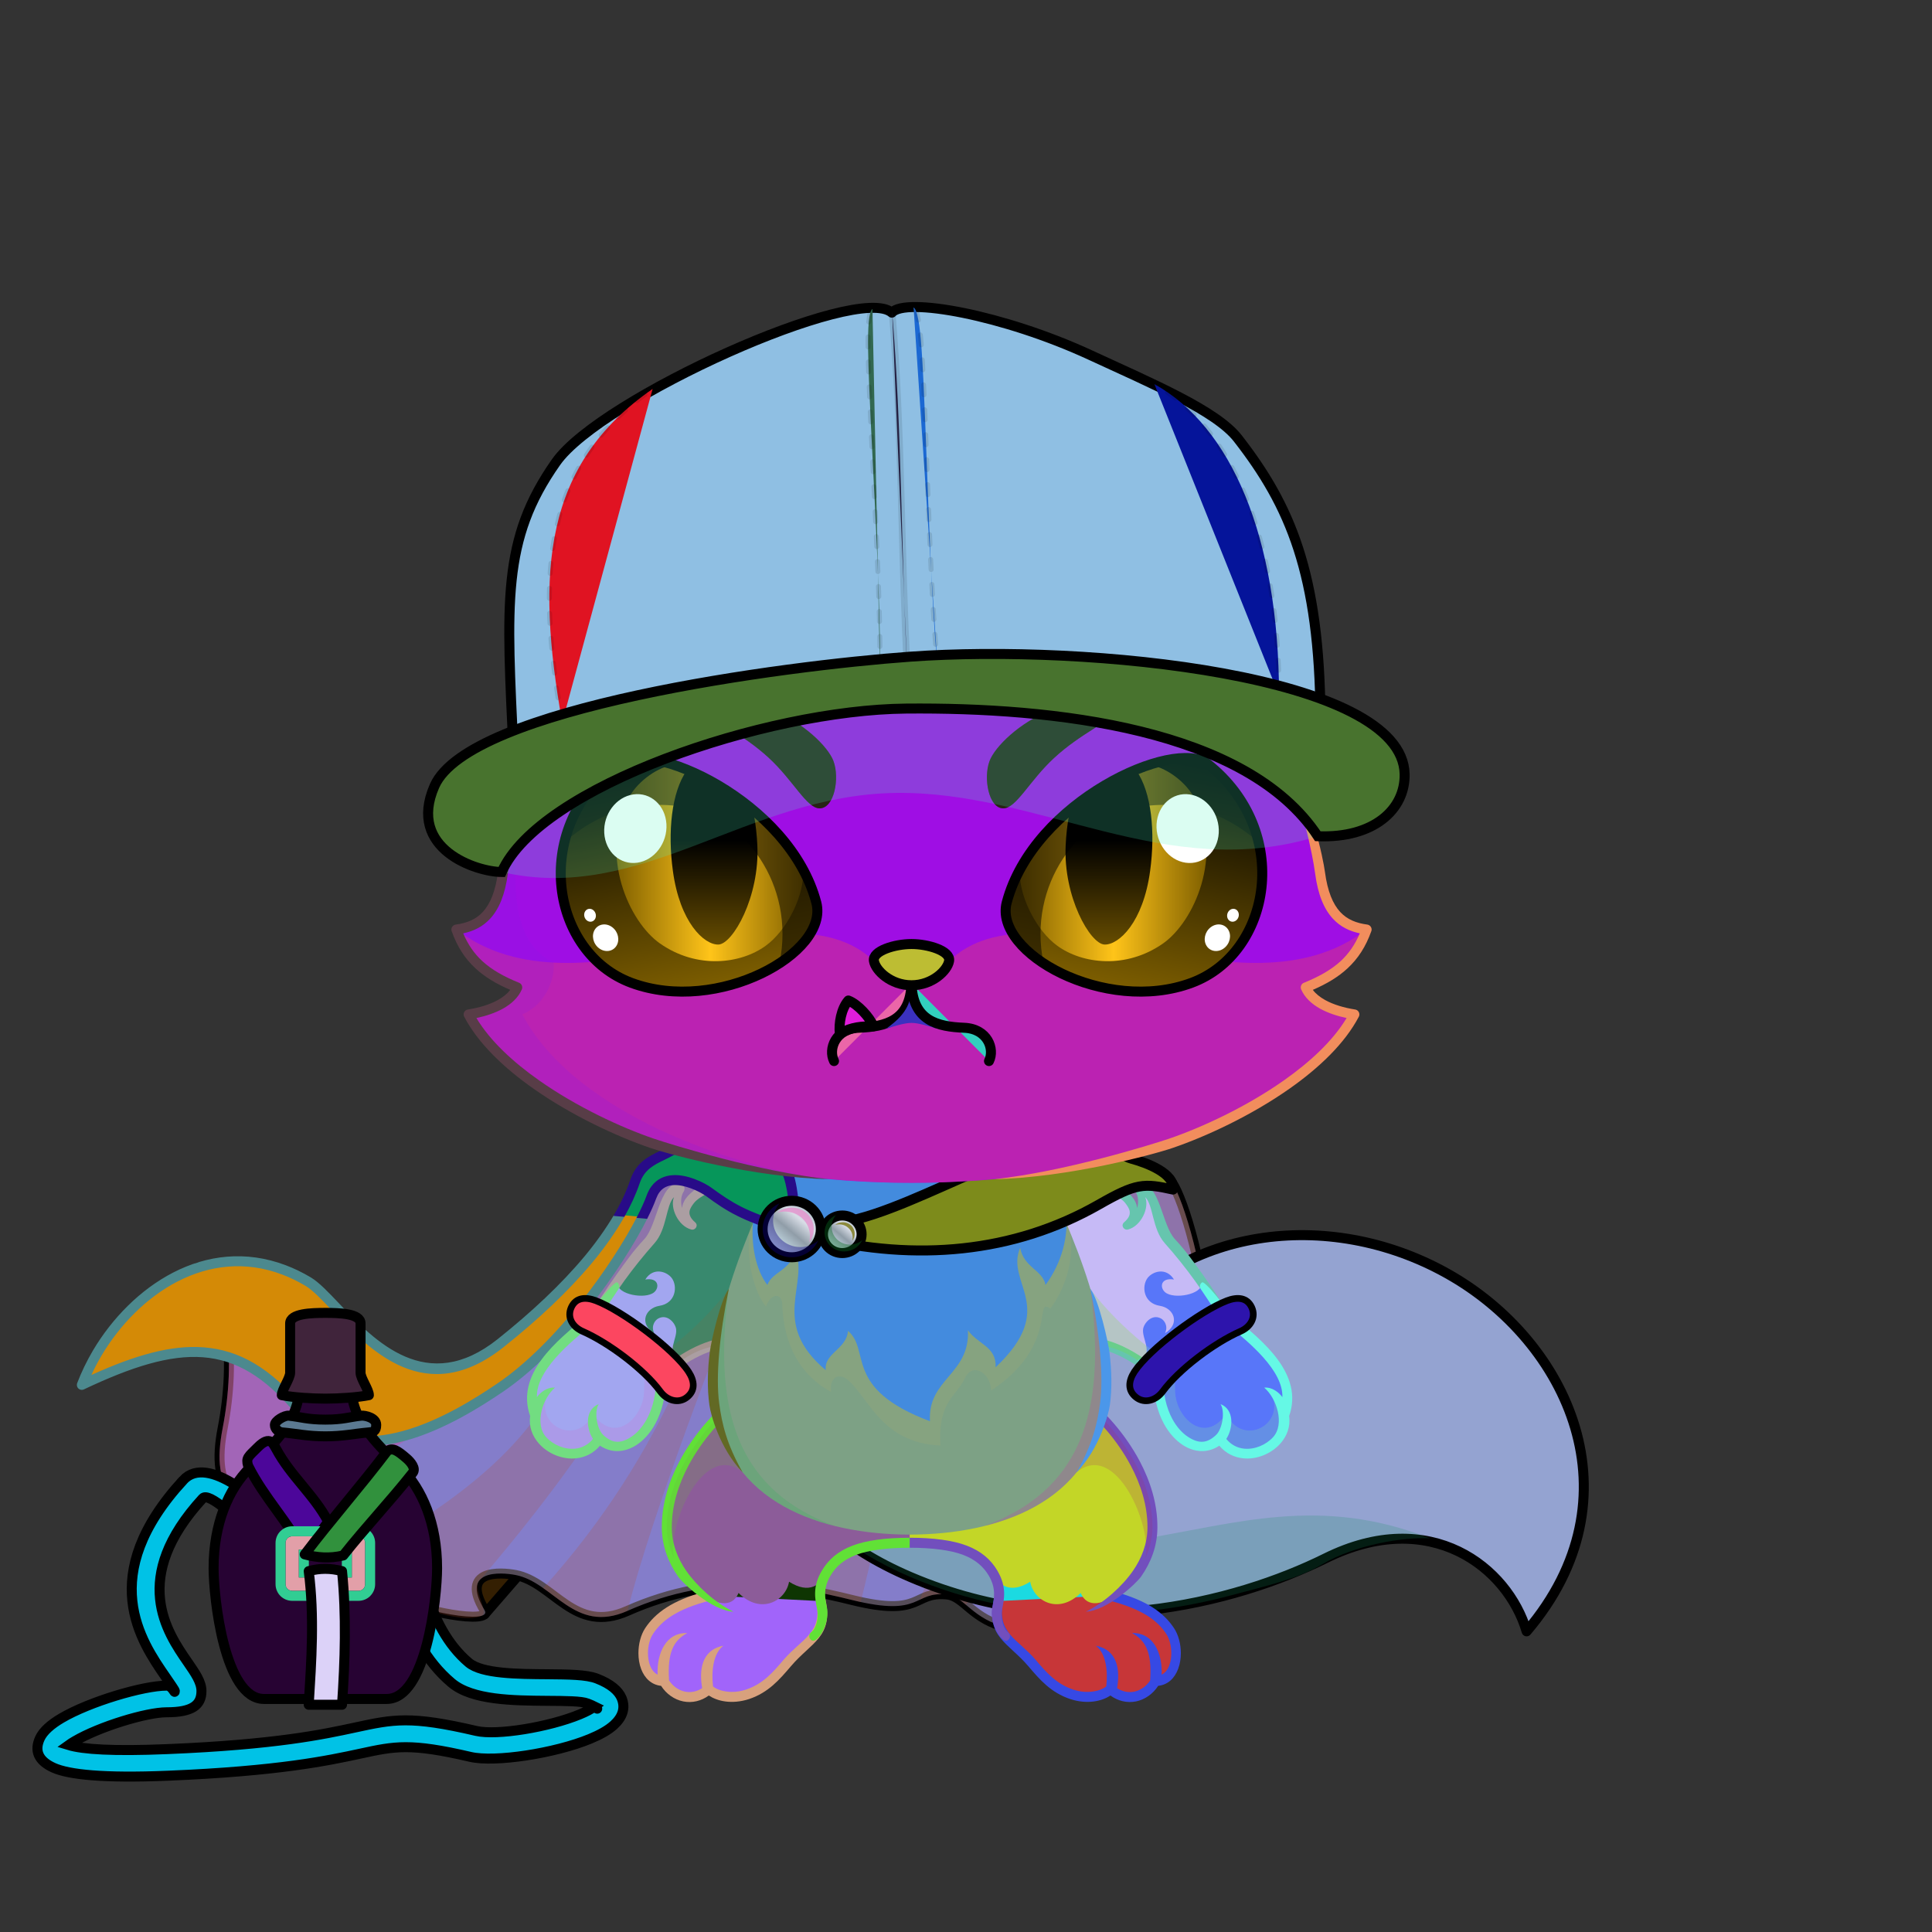 <svg xmlns="http://www.w3.org/2000/svg" xmlns:xlink="http://www.w3.org/1999/xlink" style="shape-rendering:geometricPrecision; text-rendering:geometricPrecision; image-rendering:optimizeQuality; fill-rule:evenodd; clip-rule:evenodd" version="1.1" viewBox="0 0 29000 29000" xml:space="preserve"><rect x="0" y="0" width="29000" height="29000" fill="#333333" stroke="none"/><defs><style type="text/css">.BraceletSteel-Mediumfil57new {fill:url(#BraceletSteel-Mediumid666new);fill-rule:nonzero}
.BraceletSteel-Mediumstr4new {stroke:black;stroke-width:100}
.BraceletSteel-Mediumfil58new {fill:url(#BraceletSteel-Mediumid686new);fill-rule:nonzero}
.HatG-Mediumfil14new {fill:black;fill-opacity:0.2}
.HatG-Mediumfil635new {fill:url(#HatG-Mediumid47new)}
.HatG-Mediumfil636new {fill:url(#HatG-Mediumid218new)}
.HatG-Mediumfil637new {fill:url(#HatG-Mediumid49new)}
.HatG-Mediumfil638new {fill:url(#HatG-Mediumid170new)}
.HatG-Mediumfil640new {fill:url(#HatG-Mediumid3new)}
.HatG-Mediumfil641new {fill:url(#HatG-Mediumid56new)}
.HatG-Mediumfil33new {fill:none}
.HatG-Mediumstr0new {stroke:black;stroke-width:150;stroke-linecap:round;stroke-linejoin:round}
.HatG-Mediumfil639new {fill:none}
.HatG-Mediumstr19new {stroke:black;stroke-width:100;stroke-opacity:0.102}
.HatG-Mediumstr20new {stroke:black;stroke-width:75;stroke-linecap:round;stroke-linejoin:round;stroke-dasharray:150 225;stroke-opacity:0.102}
.HatG-Mediumstr6new {stroke:black;stroke-width:150}
.HairBack-Fox0fil0 {fill:none}
.Tail-Fox1fil7 {fill:url(#Tail-Fox1id34)}
.Tail-Fox1fil9 {fill:url(#Tail-Fox1id106)}
.Tail-Fox1fil8 {fill:black;fill-opacity:0.2}
.Tail-Fox1fil0 {fill:none}
.Tail-Fox1str0 {stroke:black;stroke-width:150;stroke-linecap:round;stroke-linejoin:round}
.RightFoot-Fox2fil22 {fill:url(#RightFoot-Fox2id162)}
.RightFoot-Fox2fil8 {fill:black;fill-opacity:0.2}
.RightFoot-Fox2fil0 {fill:none}
.RightFoot-Fox2fil18 {fill:black;fill-rule:nonzero}
.RightLeg-Fox0fil23 {fill:url(#RightLeg-Fox0id41)}
.RightLeg-Fox0fil18 {fill:black;fill-rule:nonzero}
.RightLeg-Fox0fil8 {fill:black;fill-opacity:0.2}
.LeftFoot-Fox2fil31 {fill:url(#LeftFoot-Fox2id165)}
.LeftFoot-Fox2fil8 {fill:black;fill-opacity:0.2}
.LeftFoot-Fox2fil0 {fill:none}
.LeftFoot-Fox2fil18 {fill:black;fill-rule:nonzero}
.LeftLeg-Fox0fil32 {fill:url(#LeftLeg-Fox0id44)}
.LeftLeg-Fox0fil18 {fill:black;fill-rule:nonzero}
.LeftLeg-Fox0fil8 {fill:black;fill-opacity:0.2}
.RightHand-Fox5fil38 {fill:url(#RightHand-Fox5id138)}
.RightHand-Fox5fil18 {fill:black;fill-rule:nonzero}
.RightHand-Fox5fil8 {fill:black;fill-opacity:0.2}
.RightPaw-Fox4fil43 {fill:url(#RightPaw-Fox4id111)}
.RightPaw-Fox4fil8 {fill:black;fill-opacity:0.2}
.RightPaw-Fox4fil18 {fill:black;fill-rule:nonzero}
.LeftHand-Fox5fil47 {fill:url(#LeftHand-Fox5id137)}
.LeftHand-Fox5fil18 {fill:black;fill-rule:nonzero}
.LeftHand-Fox5fil8 {fill:black;fill-opacity:0.2}
.LeftPaw-Fox4fil52 {fill:url(#LeftPaw-Fox4id104)}
.LeftPaw-Fox4fil8 {fill:black;fill-opacity:0.2}
.LeftPaw-Fox4fil18 {fill:black;fill-rule:nonzero}
.Body-Fox3fil53 {fill:url(#Body-Fox3id192)}
.Body-Fox3fil8 {fill:black;fill-opacity:0.2}
.Body-Fox3fil18 {fill:black;fill-rule:nonzero}
.Body-Fox3fil57 {fill:black;fill-opacity:0.102}
.Body-Fox3fil58 {fill:url(#Body-Fox3id49)}
.Head-Fox1fil131 {fill:url(#Head-Fox1id114)}
.Head-Fox1fil54 {fill:#fffefd;fill-opacity:0.502}
.Head-Fox1fil8 {fill:black;fill-opacity:0.2}
.Head-Fox1fil18 {fill:black;fill-rule:nonzero}
.Mouth-Fox9fil2 {fill:black}
.Mouth-Fox9fil0 {fill:none}
.Mouth-Fox9str0 {stroke:black;stroke-width:150;stroke-linecap:round;stroke-linejoin:round}
.Mouth-Fox9fil142 {fill:white}
.Eyes-Fox9fil150 {fill:#4e462c}
.Eyes-Fox9fil4 {fill:black;fill-opacity:0.502}
.Eyes-Fox9fil200 {fill:url(#Eyes-Fox9id174)}
.Eyes-Fox9fil201 {fill:url(#Eyes-Fox9id25)}
.Eyes-Fox9fil202 {fill:url(#Eyes-Fox9id23)}
.Eyes-Fox9fil142 {fill:white}
.Eyes-Fox9fil203 {fill:url(#Eyes-Fox9id173)}
.Eyes-Fox9fil204 {fill:url(#Eyes-Fox9id26)}
.Eyes-Fox9fil205 {fill:url(#Eyes-Fox9id102)}
.Eyes-Fox9fil0 {fill:none}
.Eyes-Fox9str1 {stroke:black;stroke-width:150}
.Moustache-Fox0fil0 {fill:none}
.Nose-Fox0fil215 {fill:url(#Nose-Fox0id189)}
.Nose-Fox0str0 {stroke:black;stroke-width:150;stroke-linecap:round;stroke-linejoin:round}
.AccessoryFlaskWithWaterfil79 {fill:url(#AccessoryFlaskWithWaterid23)}
.AccessoryFlaskWithWaterfil1 {fill:black;fill-opacity:0.2}
.AccessoryFlaskWithWaterfil80 {fill:url(#AccessoryFlaskWithWaterid4)}
.AccessoryFlaskWithWaterfil48 {fill:white;fill-opacity:0.502}
.AccessoryFlaskWithWaterfil82 {fill:url(#AccessoryFlaskWithWaterid30)}
.AccessoryFlaskWithWaterfil15 {fill:black}
.AccessoryFlaskWithWaterfil78 {fill:url(#AccessoryFlaskWithWaterid25)}
.AccessoryFlaskWithWaterstr1 {stroke:black;stroke-width:150}
.AccessoryFlaskWithWaterfil2 {fill:none}
.AccessoryFlaskWithWaterstr4 {stroke:black;stroke-width:150}
.AccessoryFlaskWithWaterstr3 {stroke:black;stroke-width:150;stroke-linecap:round;stroke-linejoin:round}
.AccessoryFlaskWithWaterfil81 {fill:url(#AccessoryFlaskWithWaterid81)}
.AccessoryFlaskWithWaterstr0 {stroke:black;stroke-width:150;stroke-linecap:round;stroke-linejoin:round}
.AccessoryFlaskWithWaterfil83 {fill:url(#AccessoryFlaskWithWaterid79)}
.AccessoryFlaskWithWaterfil84 {fill:url(#AccessoryFlaskWithWaterid16)}
.AccessoryFlaskWithWaterfil85 {fill:url(#AccessoryFlaskWithWaterid13)}
.NecklaceCapeGoldBack-Mediumfil44 {fill:#341F02;fill-opacity:0.502}
.NecklaceCapeGoldBack-Mediumfil3 {fill:black;fill-opacity:0.302}
.NecklaceCapeGoldBack-Mediumfil4 {fill:black;fill-opacity:0.2}
.NecklaceCapeGoldBack-Mediumfil45 {fill:url(#NecklaceCapeGoldBack-Mediumid39);fill-rule:nonzero}
.NecklaceCapeGoldBack-Mediumfil14 {fill:black;fill-rule:nonzero}
.NecklaceCapeGoldBack-Mediumfil38 {fill:#341F02}
.NecklaceCapeGoldBack-Mediumstr0 {stroke:black;stroke-width:150;stroke-linecap:round;stroke-linejoin:round}
.NecklaceCapeGoldBack-Mediumfil43 {fill:url(#NecklaceCapeGoldBack-Mediumid3)}
.NecklaceCapeGold-Mediumfil47 {fill:url(#NecklaceCapeGold-Mediumid12)}
.NecklaceCapeGold-Mediumfil14 {fill:black;fill-rule:nonzero}
.NecklaceCapeGold-Mediumfil10 {fill:black;fill-opacity:0.4}
.NecklaceCapeGold-Mediumfil11 {fill:white;fill-opacity:0.8}
.NecklaceCapeGold-Mediumfil46 {fill:url(#NecklaceCapeGold-Mediumid9)}
.NecklaceCapeGold-Mediumstr0 {stroke:black;stroke-width:150;stroke-linecap:round;stroke-linejoin:round}
.NecklaceCapeGold-Mediumfil17 {fill:url(#NecklaceCapeGold-Mediumid31)}
.NecklaceCapeGold-Mediumstr1 {stroke:black;stroke-width:150}
.NecklaceCapeGold-Mediumfil18 {fill:url(#NecklaceCapeGold-Mediumid37)}
</style><linearGradient gradientUnits="userSpaceOnUse" id="BraceletSteel-Mediumid666new" x1="8808.47" x2="10149.2" xlink:href="#BraceletSteel-Mediumid663new" y1="19708.3" y2="20807.9">
  </linearGradient><linearGradient gradientUnits="userSpaceOnUse" id="BraceletSteel-Mediumid686new" x1="18555.4" x2="17214.7" xlink:href="#BraceletSteel-Mediumid663new" y1="19708.3" y2="20807.9">
  </linearGradient><linearGradient gradientUnits="userSpaceOnUse" id="HatG-Mediumid47new" x1="8773.38" x2="12925.9" y1="10563.5" y2="5372.75">
   <stop offset="0" style="stop-opacity:1; stop-color:#CCCCD0"/>
   <stop offset="1" style="stop-opacity:1; stop-color:#F2F2F6"/>
  </linearGradient><linearGradient gradientUnits="userSpaceOnUse" id="HatG-Mediumid218new" x1="7703.58" x2="9238.2" xlink:href="#HatG-Mediumid170new" y1="10639.8" y2="6826.5">
  </linearGradient><linearGradient gradientUnits="userSpaceOnUse" id="HatG-Mediumid49new" x1="14578.6" x2="18656.5" y1="10035.4" y2="5357.8">
   <stop offset="0" style="stop-opacity:1; stop-color:#DBDBE0"/>
   <stop offset="0.749" style="stop-opacity:1; stop-color:white"/>
   <stop offset="1" style="stop-opacity:1; stop-color:white"/>
  </linearGradient><linearGradient gradientUnits="userSpaceOnUse" id="HatG-Mediumid3new" x1="13755" x2="13755" y1="9815.97" y2="13088.5">
   <stop offset="0" style="stop-opacity:1; stop-color:#15153B"/>
   <stop offset="1" style="stop-opacity:1; stop-color:#080814"/>
  </linearGradient><linearGradient gradientUnits="userSpaceOnUse" id="HatG-Mediumid56new" x1="20387.5" x2="7122.61" y1="10226.4" y2="11933.8">
   <stop offset="0" style="stop-opacity:1; stop-color:#6666CC"/>
   <stop offset="1" style="stop-opacity:1; stop-color:#3D3B78"/>
  </linearGradient><linearGradient gradientUnits="objectBoundingBox" id="Tail-Fox1id34" x1="11.014%" x2="88.986%" y1="16.721%" y2="83.279%">
   <stop offset="0" style="stop-opacity:1; stop-color:#d6a647"/>
   <stop offset="0.541" style="stop-opacity:1; stop-color:#fcc960"/>
   <stop offset="1" style="stop-opacity:1; stop-color:#ffd787"/>
  </linearGradient><linearGradient gradientUnits="userSpaceOnUse" id="Tail-Fox1id106" x1="21605.3" x2="22566" y1="24343.9" y2="20151.9">
   <stop offset="0" style="stop-opacity:1; stop-color:#f2ebe4"/>
   <stop offset="0.678" style="stop-opacity:1; stop-color:#fffefd"/>
   <stop offset="1" style="stop-opacity:1; stop-color:#fffefd"/>
  </linearGradient><linearGradient gradientUnits="userSpaceOnUse" id="RightFoot-Fox2id162" x1="16304.9" x2="16304.9" xlink:href="#RightFoot-Fox2id71" y1="23252.2" y2="25473.4">
  </linearGradient><linearGradient gradientUnits="objectBoundingBox" id="RightLeg-Fox0id41" x1="23.32%" x2="76.68%" y1="93.65%" y2="6.35%">
   <stop offset="0" style="stop-opacity:1; stop-color:#ffd787"/>
   <stop offset="0.2" style="stop-opacity:1; stop-color:#ffd787"/>
   <stop offset="1" style="stop-opacity:1; stop-color:#fcc960"/>
  </linearGradient><linearGradient gradientUnits="userSpaceOnUse" id="LeftFoot-Fox2id165" x1="11002.8" x2="11002.8" xlink:href="#LeftFoot-Fox2id71" y1="23252.1" y2="25473.4">
  </linearGradient><linearGradient gradientUnits="objectBoundingBox" id="LeftLeg-Fox0id44" x1="76.68%" x2="23.32%" xlink:href="#LeftLeg-Fox0id41" y1="93.65%" y2="6.35%">
  </linearGradient><linearGradient gradientUnits="userSpaceOnUse" id="RightHand-Fox5id138" x1="16042" x2="17897.2" xlink:href="#RightHand-Fox5id128" y1="17814" y2="20493.3">
  </linearGradient><linearGradient gradientUnits="userSpaceOnUse" id="RightPaw-Fox4id111" x1="18798.1" x2="17653" xlink:href="#RightPaw-Fox4id92" y1="21585.5" y2="19323.4">
  </linearGradient><linearGradient gradientUnits="userSpaceOnUse" id="LeftHand-Fox5id137" x1="11265.7" x2="9410.43" xlink:href="#LeftHand-Fox5id128" y1="17813.9" y2="20493.3">
  </linearGradient><linearGradient gradientUnits="userSpaceOnUse" id="LeftPaw-Fox4id104" x1="8509.52" x2="9654.68" xlink:href="#LeftPaw-Fox4id92" y1="21585.5" y2="19323.4">
  </linearGradient><linearGradient gradientUnits="objectBoundingBox" id="Body-Fox3id192" x1="50%" x2="50%" y1="0%" y2="100%">
   <stop offset="0" style="stop-opacity:1; stop-color:#d6a647"/>
   <stop offset="0.102" style="stop-opacity:1; stop-color:#d6a647"/>
   <stop offset="0.522" style="stop-opacity:1; stop-color:#fcc960"/>
   <stop offset="1" style="stop-opacity:1; stop-color:#ffd787"/>
  </linearGradient><linearGradient gradientUnits="objectBoundingBox" id="Body-Fox3id49" x1="50%" x2="50%" y1="0%" y2="100%">
   <stop offset="0" style="stop-opacity:1; stop-color:#f2ebe4"/>
   <stop offset="0.122" style="stop-opacity:1; stop-color:#f2ebe4"/>
   <stop offset="0.51" style="stop-opacity:1; stop-color:#fffefd"/>
   <stop offset="1" style="stop-opacity:1; stop-color:#fffefd"/>
  </linearGradient><linearGradient gradientUnits="objectBoundingBox" id="Head-Fox1id114" x1="50%" x2="50%" xlink:href="#Head-Fox1id94" y1="100%" y2="0%">
  </linearGradient><linearGradient gradientUnits="userSpaceOnUse" id="Eyes-Fox9id174" x1="10692.8" x2="9987.82" xlink:href="#Eyes-Fox9id11" y1="14899.5" y2="11363.2">
  </linearGradient><linearGradient gradientUnits="userSpaceOnUse" id="Eyes-Fox9id25" x1="9252.67" x2="12054.6" xlink:href="#Eyes-Fox9id4" y1="12956.5" y2="12956.5">
  </linearGradient><linearGradient gradientUnits="userSpaceOnUse" id="Eyes-Fox9id23" x1="10718.3" x2="10718.3" xlink:href="#Eyes-Fox9id3" y1="11567.3" y2="14177.8">
  </linearGradient><linearGradient gradientUnits="userSpaceOnUse" id="Eyes-Fox9id173" x1="16671" x2="17376" xlink:href="#Eyes-Fox9id11" y1="14899.5" y2="11363.2">
  </linearGradient><linearGradient gradientUnits="userSpaceOnUse" id="Eyes-Fox9id26" x1="15309.3" x2="18111.2" xlink:href="#Eyes-Fox9id4" y1="12956.5" y2="12956.5">
  </linearGradient><linearGradient gradientUnits="userSpaceOnUse" id="Eyes-Fox9id102" x1="16645.5" x2="16645.5" xlink:href="#Eyes-Fox9id3" y1="11567.3" y2="14177.8">
  </linearGradient><linearGradient gradientUnits="userSpaceOnUse" id="Nose-Fox0id189" x1="13681.9" x2="13681.9" y1="14170" y2="14789.2">
   <stop offset="0" style="stop-opacity:1; stop-color:#FFCCCC"/>
   <stop offset="1" style="stop-opacity:1; stop-color:#453F2C"/>
  </linearGradient><linearGradient gradientUnits="userSpaceOnUse" id="AccessoryFlaskWithWaterid23" x1="3205.91" x2="6561.17" y1="23126.1" y2="23126.1">
   <stop offset="0" style="stop-opacity:1; stop-color:#865126"/>
   <stop offset="0.149" style="stop-opacity:1; stop-color:#734F25"/>
   <stop offset="0.412" style="stop-opacity:1; stop-color:#4F341B"/>
   <stop offset="0.761" style="stop-opacity:1; stop-color:#BA833C"/>
   <stop offset="1" style="stop-opacity:1; stop-color:#855819"/>
  </linearGradient><linearGradient gradientUnits="userSpaceOnUse" id="AccessoryFlaskWithWaterid4" x1="4230.39" x2="5536.69" y1="20350.8" y2="20350.8">
   <stop offset="0" style="stop-opacity:1; stop-color:#424D4A"/>
   <stop offset="0.259" style="stop-opacity:1; stop-color:#707A78"/>
   <stop offset="0.451" style="stop-opacity:1; stop-color:#4C5654"/>
   <stop offset="0.69" style="stop-opacity:1; stop-color:#DFE9EB"/>
   <stop offset="1" style="stop-opacity:1; stop-color:#A4ADAB"/>
  </linearGradient><linearGradient gradientUnits="userSpaceOnUse" id="AccessoryFlaskWithWaterid30" x1="4716.11" x2="5050.97" y1="23904.1" y2="23034.9">
   <stop offset="0" style="stop-opacity:1; stop-color:#4D4B42"/>
   <stop offset="0.169" style="stop-opacity:1; stop-color:#707A78"/>
   <stop offset="0.341" style="stop-opacity:1; stop-color:#4C5654"/>
   <stop offset="0.569" style="stop-opacity:1; stop-color:#DFE9EB"/>
   <stop offset="1" style="stop-opacity:1; stop-color:#838577"/>
  </linearGradient><linearGradient gradientUnits="userSpaceOnUse" id="AccessoryFlaskWithWaterid25" x1="5672.23" x2="4247.15" y1="27034.1" y2="21734.6">
   <stop offset="0" style="stop-opacity:1; stop-color:#8A7A6E"/>
   <stop offset="0.259" style="stop-opacity:1; stop-color:#413836"/>
   <stop offset="0.651" style="stop-opacity:1; stop-color:#3B3332"/>
   <stop offset="1" style="stop-opacity:1; stop-color:#AB9780"/>
  </linearGradient><linearGradient gradientUnits="userSpaceOnUse" id="AccessoryFlaskWithWaterid81" x1="4549.26" x2="4088.46" y1="23238.9" y2="21722.7">
   <stop offset="0" style="stop-opacity:1; stop-color:#12131C"/>
   <stop offset="0.369" style="stop-opacity:1; stop-color:#3B3332"/>
   <stop offset="1" style="stop-opacity:1; stop-color:#AB9780"/>
  </linearGradient><linearGradient gradientUnits="userSpaceOnUse" id="AccessoryFlaskWithWaterid79" x1="4867.21" x2="5918.47" xlink:href="#AccessoryFlaskWithWaterid16" y1="23175.3" y2="21958.8">
  </linearGradient><linearGradient gradientUnits="userSpaceOnUse" id="AccessoryFlaskWithWaterid13" x1="4125.86" x2="5646.78" xlink:href="#AccessoryFlaskWithWaterid4" y1="21404.4" y2="21404.4">
  </linearGradient><linearGradient gradientUnits="userSpaceOnUse" id="NecklaceCapeGoldBack-Mediumid39" x1="4520.19" x2="6359.47" y1="17698.1" y2="22164.9">
   <stop offset="0" style="stop-opacity:1; stop-color:#CCA300"/>
   <stop offset="0.231" style="stop-opacity:1; stop-color:#E6D00E"/>
   <stop offset="0.51" style="stop-opacity:1; stop-color:#A87403"/>
   <stop offset="1" style="stop-opacity:1; stop-color:#AE7D04"/>
  </linearGradient><linearGradient gradientUnits="userSpaceOnUse" id="NecklaceCapeGoldBack-Mediumid3" x1="5802.55" x2="15394.4" y1="24344" y2="17117.2">
   <stop offset="0" style="stop-opacity:1; stop-color:#B06F00"/>
   <stop offset="0.369" style="stop-opacity:1; stop-color:#B89C00"/>
   <stop offset="0.71" style="stop-opacity:1; stop-color:#633501"/>
   <stop offset="1" style="stop-opacity:1; stop-color:#290B00"/>
  </linearGradient><linearGradient gradientUnits="userSpaceOnUse" id="NecklaceCapeGold-Mediumid12" x1="9527.35" x2="11718.7" y1="17325.6" y2="18088.7">
   <stop offset="0" style="stop-opacity:1; stop-color:#AE7D04"/>
   <stop offset="0.251" style="stop-opacity:1; stop-color:#AE7D04"/>
   <stop offset="0.569" style="stop-opacity:1; stop-color:#E3C735"/>
   <stop offset="1" style="stop-opacity:1; stop-color:#491B00"/>
  </linearGradient><linearGradient gradientUnits="userSpaceOnUse" id="NecklaceCapeGold-Mediumid9" x1="17530.6" x2="12330.9" y1="17814.8" y2="18031.5">
   <stop offset="0" style="stop-opacity:1; stop-color:#B06700"/>
   <stop offset="0.271" style="stop-opacity:1; stop-color:#B89C00"/>
   <stop offset="0.769" style="stop-opacity:1; stop-color:#633501"/>
   <stop offset="1" style="stop-opacity:1; stop-color:#290D00"/>
  </linearGradient><linearGradient gradientUnits="objectBoundingBox" id="NecklaceCapeGold-Mediumid31" x1="82.414%" x2="17.586%" xlink:href="#NecklaceCapeGold-Mediumid30" y1="12.622%" y2="87.378%">
  </linearGradient><linearGradient gradientUnits="objectBoundingBox" id="NecklaceCapeGold-Mediumid37" x1="82.414%" x2="17.586%" xlink:href="#NecklaceCapeGold-Mediumid30" y1="12.622%" y2="87.378%">
  </linearGradient><linearGradient gradientUnits="userSpaceOnUse" id="BraceletSteel-Mediumid663new" x1="19208.4" x2="16994.4" y1="19855.6" y2="20661.5">
   <stop offset="0" style="stop-opacity:1; stop-color:#424352"/>
   <stop offset="0.11" style="stop-opacity:1; stop-color:#848690"/>
   <stop offset="0.251" style="stop-opacity:1; stop-color:#FFFFFC"/>
   <stop offset="0.471" style="stop-opacity:1; stop-color:#8D8F99"/>
   <stop offset="0.78" style="stop-opacity:1; stop-color:#16171A"/>
   <stop offset="1" style="stop-opacity:1; stop-color:#42444D"/>
  </linearGradient><linearGradient gradientUnits="userSpaceOnUse" id="HatG-Mediumid170new" x1="18179.1" x2="19599.3" y1="10226.2" y2="6697.29">
   <stop offset="0" style="stop-opacity:1; stop-color:#15153B"/>
   <stop offset="1" style="stop-opacity:1; stop-color:#4A47A1"/>
  </linearGradient><linearGradient gradientUnits="userSpaceOnUse" id="RightFoot-Fox2id71" x1="20567.8" x2="23404.3" y1="20889.9" y2="17430.7">
   <stop offset="0" style="stop-opacity:1; stop-color:#756c4d"/>
   <stop offset="1" style="stop-opacity:1; stop-color:#4e462c"/>
  </linearGradient><linearGradient gradientUnits="userSpaceOnUse" id="LeftFoot-Fox2id71" x1="20567.8" x2="23404.3" y1="20889.9" y2="17430.7">
   <stop offset="0" style="stop-opacity:1; stop-color:#756c4d"/>
   <stop offset="1" style="stop-opacity:1; stop-color:#4e462c"/>
  </linearGradient><linearGradient gradientUnits="objectBoundingBox" id="LeftLeg-Fox0id41" x1="23.32%" x2="76.68%" y1="93.65%" y2="6.35%">
   <stop offset="0" style="stop-opacity:1; stop-color:#ffd787"/>
   <stop offset="0.2" style="stop-opacity:1; stop-color:#ffd787"/>
   <stop offset="1" style="stop-opacity:1; stop-color:#fcc960"/>
  </linearGradient><linearGradient gradientUnits="objectBoundingBox" id="RightHand-Fox5id128" x1="19.715%" x2="80.285%" y1="10.418%" y2="89.581%">
   <stop offset="0" style="stop-opacity:1; stop-color:#d6a647"/>
   <stop offset="0.02" style="stop-opacity:1; stop-color:#d6a647"/>
   <stop offset="0.722" style="stop-opacity:1; stop-color:#fcc960"/>
   <stop offset="1" style="stop-opacity:1; stop-color:#fcc960"/>
  </linearGradient><linearGradient gradientUnits="userSpaceOnUse" id="RightPaw-Fox4id92" x1="18753.4" x2="17671.1" y1="21628.2" y2="19462.6">
   <stop offset="0" style="stop-opacity:1; stop-color:#756c4d"/>
   <stop offset="1" style="stop-opacity:1; stop-color:#d6a647"/>
  </linearGradient><linearGradient gradientUnits="objectBoundingBox" id="LeftHand-Fox5id128" x1="19.715%" x2="80.285%" y1="10.418%" y2="89.581%">
   <stop offset="0" style="stop-opacity:1; stop-color:#d6a647"/>
   <stop offset="0.02" style="stop-opacity:1; stop-color:#d6a647"/>
   <stop offset="0.722" style="stop-opacity:1; stop-color:#fcc960"/>
   <stop offset="1" style="stop-opacity:1; stop-color:#fcc960"/>
  </linearGradient><linearGradient gradientUnits="userSpaceOnUse" id="LeftPaw-Fox4id92" x1="18753.4" x2="17671.1" y1="21628.2" y2="19462.6">
   <stop offset="0" style="stop-opacity:1; stop-color:#756c4d"/>
   <stop offset="1" style="stop-opacity:1; stop-color:#d6a647"/>
  </linearGradient><linearGradient gradientUnits="objectBoundingBox" id="Head-Fox1id94" x1="50%" x2="50%" y1="100%" y2="0%">
   <stop offset="0" style="stop-opacity:1; stop-color:#d6a647"/>
   <stop offset="0.4" style="stop-opacity:1; stop-color:#fcc960"/>
   <stop offset="1" style="stop-opacity:1; stop-color:#ffd787"/>
  </linearGradient><linearGradient gradientUnits="userSpaceOnUse" id="Eyes-Fox9id11" x1="16664.8" x2="17411" y1="14898.5" y2="11291.1">
   <stop offset="0" style="stop-opacity:1; stop-color:#806000"/>
   <stop offset="1" style="stop-opacity:1; stop-color:black"/>
  </linearGradient><linearGradient gradientUnits="objectBoundingBox" id="Eyes-Fox9id4" x1="100%" x2="0%" y1="50%" y2="50%">
   <stop offset="0" style="stop-opacity:1; stop-color:#806000"/>
   <stop offset="0.502" style="stop-opacity:1; stop-color:#ffc419"/>
   <stop offset="1" style="stop-opacity:1; stop-color:#806000"/>
  </linearGradient><linearGradient gradientUnits="userSpaceOnUse" id="Eyes-Fox9id3" x1="16867.8" x2="16867.8" y1="11330.3" y2="14359.1">
   <stop offset="0" style="stop-opacity:1; stop-color:black"/>
   <stop offset="0.4" style="stop-opacity:1; stop-color:black"/>
   <stop offset="1" style="stop-opacity:1; stop-color:#664c00"/>
  </linearGradient><linearGradient gradientUnits="userSpaceOnUse" id="AccessoryFlaskWithWaterid16" x1="4702.91" x2="5106.95" y1="25411.2" y2="23727">
   <stop offset="0" style="stop-opacity:1; stop-color:#5B5C63"/>
   <stop offset="0.51" style="stop-opacity:1; stop-color:#665E59"/>
   <stop offset="1" style="stop-opacity:1; stop-color:#AB9B89"/>
  </linearGradient><linearGradient gradientUnits="objectBoundingBox" id="NecklaceCapeGold-Mediumid30" x1="82.414%" x2="17.586%" y1="12.622%" y2="87.378%">
   <stop offset="0" style="stop-opacity:1; stop-color:#B3C0CC"/>
   <stop offset="0.271" style="stop-opacity:1; stop-color:#D8DDE6"/>
   <stop offset="0.541" style="stop-opacity:1; stop-color:#909DA8"/>
   <stop offset="1" style="stop-opacity:1; stop-color:#DBF5FF"/>
  </linearGradient></defs><g id="HairBack-Fox0">
 <animateTransform additive="sum" attributeName="transform" dur="10" repeatCount="indefinite" type="translate" values="0;0 200;0;0 200;0;0 200;0;0 200;0"/>
  <rect class="HairBack-Fox0fil0" height="908" width="908" x="13228" y="16528"/>
 </g><g id="NecklaceCapeGoldBack-Medium">
  <animateTransform additive="sum" attributeName="transform" dur="10" repeatCount="indefinite" type="translate" values="0;0 200;0;0 200;0;0 200;0;0 200;0"/>
  <g id="_1834009988448">
   <g>
    <polygon class="NecklaceCapeGoldBack-Mediumfil38 NecklaceCapeGoldBack-Mediumstr0" points="8345,22996 7275,24229 6804,23598 "/>
    <path class="NecklaceCapeGoldBack-Mediumfil43 NecklaceCapeGoldBack-Mediumstr0" d="M2979 19025c2533,160 2278,2523 4260,1413 771,-431 2189,-2086 2427,-2628 82,-76 1004,-817 1286,-825 97,-3 1408,590 1977,563 2633,-122 2971,-468 3275,-364 256,88 -6,337 449,377 497,44 850,58 939,190 354,529 1283,4208 -137,6383 -1889,-287 -1219,543 -2327,296 -534,-119 -651,-468 -910,-496 -521,-54 -356,348 -1427,83 -884,-219 -2036,-430 -3373,163 -800,356 -1105,-429 -1681,-539 -220,-42 -837,-86 -464,527 140,230 -1017,19 -1387,-216 -788,-503 -112,-731 -551,-1192 -647,-680 -1171,235 -1825,-318 -224,-188 -259,-534 -168,-1004 205,-1056 75,-2081 -363,-2413z" style="fill:#5e62e5"/>
    <path class="NecklaceCapeGoldBack-Mediumfil44" d="M2979 19025c2533,160 2278,2523 4260,1413 771,-431 2189,-2086 2427,-2628 82,-76 1004,-817 1286,-825 97,-3 1408,590 1977,563 2633,-122 2971,-468 3275,-364 256,88 -6,337 449,377 497,44 850,58 939,190 354,529 1283,4208 -137,6383 -1889,-287 -1219,543 -2327,296 -534,-119 -651,-468 -910,-496 -521,-54 -356,348 -1427,83 -884,-219 -2036,-430 -3373,163 -800,356 -1105,-429 -1681,-539 -220,-42 -837,-86 -464,527 140,230 -1017,19 -1387,-216 -788,-503 -112,-731 -551,-1192 -647,-680 -1171,235 -1825,-318 -224,-188 -259,-534 -168,-1004 205,-1056 75,-2081 -363,-2413z" style="fill:#a997b0"/>
    <path class="NecklaceCapeGoldBack-Mediumfil3" d="M4053 22627c2107,-851 2456,-1340 3031,-1778 575,-439 1017,-916 1425,-1527 -443,478 -922,922 -1270,1116 -1982,1110 -1727,-1253 -4260,-1413 438,332 568,1357 363,2413 -91,470 -56,816 168,1004 190,161 369,197 543,185z" style="fill:#e82f8d"/>
    <path class="NecklaceCapeGoldBack-Mediumfil4" d="M16149 24181c1964,-1984 402,-4259 138,-6459 61,-12 123,-25 187,-37 458,-119 1029,-66 1118,66 354,529 1283,4208 -137,6383 -744,-113 -1091,-53 -1306,47zm-6958 -5761c473,-529 357,-342 475,-610 82,-76 112,-255 394,-264 31,-1 230,92 486,218 -138,2315 -3115,5673 -3318,5927 -190,88 130,503 0,563 -317,146 -1201,-217 -1342,-302 -417,-252 -429,-440 -408,-627 3110,-1766 3019,-2877 3713,-4905zm1846 -409c174,88 344,176 486,249 -773,1962 -1726,4431 -2105,5920 -587,261 -908,-92 -1264,-342 1852,-2054 2591,-4240 2883,-5827zm1215 431c704,-20 1246,-95 1762,-199 -303,1984 -733,4378 -1095,5804 -41,-9 -83,-19 -128,-30 -540,-133 -1178,-264 -1898,-211 1305,-2498 1470,-4200 1359,-5364zm2549 -379c239,-58 486,-120 755,-183 232,1841 684,4005 -1057,6208 -95,-79 -177,-143 -281,-154 -204,-21 -303,28 -412,79 1232,-2913 1287,-4779 995,-5950z" style="fill:#b54d2a"/>
   </g>
   <g>
    <path class="NecklaceCapeGoldBack-Mediumfil45" d="M9651 18259c-377,741 -1253,1968 -2151,2575 -652,440 -2153,1366 -3020,322 -922,-1109 -1802,-1055 -3252,-368 469,-1234 1903,-2437 3397,-1550 509,301 1442,2076 2891,922 761,-606 1418,-1286 1791,-1931l344 30z" style="fill:#d48a06"/>
    <path class="NecklaceCapeGoldBack-Mediumfil14" d="M9720 18285c-187,373 -504,875 -881,1350 -383,482 -834,948 -1297,1261 -330,223 -875,569 -1451,728 -591,163 -1211,130 -1669,-420 -446,-538 -880,-793 -1375,-831 -502,-38 -1073,144 -1787,482 -37,18 -82,2 -99,-35 -9,-20 -9,-41 -2,-60 63,-165 143,-330 237,-490 285,-480 705,-912 1204,-1169 503,-259 1086,-338 1690,-109 124,47 249,107 373,181 125,74 266,223 431,397 527,555 1311,1380 2376,531 503,-401 953,-821 1306,-1245 167,-201 319,-414 438,-616l164 15c-130,229 -298,469 -487,696 -361,434 -818,861 -1328,1267 -1172,934 -2012,50 -2577,-545 -157,-166 -292,-307 -399,-371 -117,-70 -234,-126 -350,-170 -560,-213 -1101,-138 -1569,102 -472,243 -871,655 -1143,1112 -57,96 -108,194 -153,293 656,-297 1197,-453 1686,-415 537,41 1004,313 1479,884 410,494 974,520 1514,371 554,-152 1085,-490 1407,-707 449,-304 890,-759 1264,-1230 354,-446 653,-915 837,-1271l161 14z" style="fill:#4c898e"/>
   </g>
  </g>
 </g><g id="Tail-Fox1">
  <path class="Tail-Fox1fil7" d="M13378 20620c1430,1079 2131,881 3156,-587 1134,-1625 3409,-1910 5182,-921 1826,1018 2912,3368 1199,5375 -283,-960 -1569,-1990 -3117,-1031 -357,221 -801,354 -1321,495 -1328,360 -3054,471 -4808,-278 -1023,-437 -1733,-1068 -1863,-1800 -365,-262 1050,-1648 1572,-1253z" style="fill:#64fa74"/>
  <path class="Tail-Fox1fil9" d="M23222 20517c733,1146 833,2634 -307,3970 -171,-581 -686,-1168 -1412,-1335 -316,-475 -744,-203 -1105,-810 399,108 748,-467 1404,-168 -111,-702 -1190,-574 -1086,-1368 592,277 1093,-389 1923,276 -36,-434 -513,-529 -729,-1074 400,189 688,-155 1312,509z" style="fill:#9bf2fc"/>
  <path class="Tail-Fox1fil0 Tail-Fox1str0" d="M13378 20620c1430,1079 2131,881 3156,-587 1134,-1625 3409,-1910 5182,-921 1826,1018 2912,3368 1199,5375 -283,-960 -1442,-1878 -3019,-1096 -1339,663 -3785,1324 -6227,282 -1023,-437 -1733,-1068 -1863,-1800 -365,-262 1050,-1648 1572,-1253z" style="fill:#94a3d1"/>
  <path class="Tail-Fox1fil8" d="M21463 23091c-403,-22 -1129,99 -1617,390 -367,219 -846,326 -1377,468 -1325,354 -3056,468 -4800,-276 -967,-413 -1653,-999 -1836,-1680 4592,2785 6358,-193 9630,1098z" style="fill:#159460"/>
 </g><g id="RightFoot-Fox2">
  <path class="RightFoot-Fox2fil22" d="M17344 25232c-137,249 -447,331 -676,123 -79,82 -307,169 -584,76 -453,-152 -647,-627 -1039,-897 -210,-335 50,-672 -74,-810 206,-438 728,-491 1087,-467 300,20 870,160 658,684 145,50 358,135 465,193 170,92 294,217 379,350 158,246 119,748 -216,748z" style="fill:#1bdae1"/>
  <path class="RightFoot-Fox2fil8" d="M17344 25232c-137,249 -447,331 -676,123 -79,82 -307,169 -584,76 -453,-152 -647,-627 -1039,-897 -173,-120 -100,-408 -65,-624 13,30 63,32 85,19 1,85 -2,160 47,261 304,621 1402,1311 1539,663 237,396 662,243 605,-148 145,250 318,57 222,-294 143,96 177,309 171,486 -20,178 -119,335 -305,335z" style="fill:#c732be"/>
  <path class="RightFoot-Fox2fil0" d="M16657 23949c534,135 771,327 906,532 162,244 116,751 -219,751 -137,249 -447,331 -676,123 -79,82 -307,169 -584,76 -453,-152 -586,-562 -971,-844 -192,-140 -159,-401 -128,-554" style="fill:#c73638"/>
  <path class="RightFoot-Fox2fil18" d="M17265 25213c0,3 0,7 0,10 -56,86 -141,149 -240,169 -80,16 -166,3 -246,-45l-11 -8c45,-255 18,-572 -319,-636 159,118 182,399 156,611 -40,33 -112,65 -206,77 -84,11 -184,6 -293,-31 -253,-85 -404,-261 -562,-447 -265,-311 -583,-400 -489,-864 8,-41 -26,-86 -55,-89 -23,-2 -77,17 -85,58 -113,558 212,630 523,995 171,201 335,392 625,490 130,43 251,50 353,37 104,-13 191,-49 250,-89l3 0c111,81 247,115 383,88 136,-28 255,-114 333,-234 144,-15 246,-113 298,-251 29,-74 42,-157 42,-240 0,-135 -36,-275 -103,-376 -73,-110 -173,-216 -325,-313 -137,-86 -316,-165 -558,-231l-100 128c258,65 447,144 584,231 133,84 219,176 282,271 50,76 77,183 77,290 0,66 -10,130 -31,185 -24,64 -62,112 -114,138 13,-317 -122,-634 -445,-624 209,111 299,298 273,700z" style="fill:#3649e4"/>
 </g><g id="LeftFoot-Fox2">
  <path class="LeftFoot-Fox2fil31" d="M9963 25232c137,249 448,331 677,123 78,82 306,169 583,76 454,-152 648,-627 1039,-897 210,-335 -49,-672 75,-810 -206,-438 -729,-491 -1088,-467 -299,20 -869,160 -657,684 -145,50 -358,135 -465,193 -170,92 -294,217 -380,350 -158,246 -118,748 216,748z" style="fill:#0e3502"/>
  <path class="LeftFoot-Fox2fil8" d="M9963 25232c137,249 448,331 677,123 78,82 306,169 583,76 454,-152 648,-627 1039,-897 173,-120 101,-408 65,-624 -13,30 -63,32 -84,19 -2,85 1,160 -48,261 -303,621 -1401,1311 -1539,663 -236,396 -661,243 -605,-148 -144,250 -317,57 -221,-294 -143,96 -177,309 -171,486 19,178 118,335 304,335z" style="fill:#3d94a4"/>
  <path class="LeftFoot-Fox2fil0" d="M10650 23949c-534,135 -770,327 -906,532 -161,244 -115,751 219,751 137,249 448,331 677,123 78,82 307,169 583,76 454,-152 587,-562 972,-844 192,-140 159,-401 128,-554" style="fill:#a164fa"/>
  <path class="LeftFoot-Fox2fil18" d="M10042 25213c0,3 0,7 0,10 57,86 142,149 241,169 80,16 166,3 245,-45l12 -8c-45,-255 -19,-572 318,-636 -158,118 -181,399 -155,611 39,33 111,65 206,77 84,11 184,6 292,-31 254,-85 404,-261 562,-447 266,-311 584,-400 490,-864 -8,-41 26,-86 55,-89 22,-2 76,17 85,58 113,558 -213,630 -523,995 -172,201 -335,392 -625,490 -131,43 -252,50 -354,37 -103,-13 -190,-49 -250,-89l-3 0c-111,81 -247,115 -382,88 -137,-28 -256,-114 -333,-234 -144,-15 -246,-113 -299,-251 -28,-74 -41,-157 -41,-240 0,-135 35,-275 102,-376 73,-110 173,-216 326,-313 136,-86 316,-165 558,-231l100 128c-259,65 -447,144 -584,231 -133,84 -219,176 -282,271 -50,76 -77,183 -77,290 0,66 10,130 31,185 24,64 62,112 114,138 -13,-317 122,-634 445,-624 -209,111 -299,298 -274,700z" style="fill:#d8a17d"/>
 </g><g id="RightLeg-Fox0">
  <path class="RightLeg-Fox0fil23" d="M13654 20939c701,0 2353,-56 2710,226 302,239 937,901 935,1761 -1,258 -252,770 -502,975 -224,183 -478,247 -575,10 -338,335 -711,115 -758,-169 -304,192 -490,58 -579,-180 -114,-303 -830,-395 -1231,-402l0 -2221z" style="fill:#c3d627"/>
  <path class="RightLeg-Fox0fil18" d="M15057 24610c33,25 62,27 88,-6 25,-32 18,-79 -15,-104 -85,-66 -111,-236 -89,-338 34,-163 71,-342 -66,-579 0,-1 -1,-3 -2,-4 -100,-171 -247,-296 -460,-378 -208,-80 -506,-119 -859,-119l0 150c335,0 616,36 805,108 180,69 302,173 385,314 0,2 1,3 2,4 108,188 77,337 48,473 -32,154 43,385 163,479zm1227 -3463c175,139 478,451 693,860 144,272 248,587 247,919 -1,245 -87,464 -218,653 -154,223 -427,476 -707,613 326,-17 760,-427 830,-528 147,-211 244,-458 244,-738 2,-360 -110,-698 -263,-989 -227,-430 -547,-760 -734,-907l-92 117z" style="fill:#724fbd"/>
  <path class="RightLeg-Fox0fil8" d="M17192 23390c67,-148 106,-305 107,-464 2,-775 -541,-1451 -869,-1752 -191,187 -411,669 -270,926 596,-490 1139,823 1032,1290z" style="fill:#a92d6a"/>
 </g><g id="LeftLeg-Fox0">
  <path class="LeftLeg-Fox0fil32" d="M13654 20939c-701,0 -2353,-56 -2710,226 -303,239 -938,901 -935,1761 1,258 251,770 501,975 225,183 478,247 576,10 338,335 710,115 758,-169 303,192 489,58 579,-180 114,-303 829,-395 1231,-402l0 -2221z" style="fill:#8c5c99"/>
  <path class="LeftLeg-Fox0fil18" d="M12251 24610c-33,25 -63,27 -88,-6 -25,-32 -19,-79 14,-104 85,-66 111,-236 90,-338 -34,-163 -72,-342 65,-579 1,-1 2,-3 3,-4 100,-171 246,-296 460,-378 208,-80 506,-119 859,-119l0 150c-335,0 -616,36 -806,108 -179,69 -302,173 -384,314 -1,2 -2,3 -2,4 -109,188 -77,337 -49,473 33,154 -42,385 -162,479zm-1227 -3463c-176,139 -478,451 -694,860 -143,272 -247,587 -246,919 0,245 86,464 217,653 155,223 428,476 708,613 -326,-17 -761,-427 -831,-528 -146,-211 -243,-458 -244,-738 -1,-360 110,-698 264,-989 226,-430 547,-760 733,-907l93 117z" style="fill:#61e136"/>
  <path class="LeftLeg-Fox0fil8" d="M10116 23390c-67,-148 -107,-305 -107,-464 -2,-775 540,-1451 869,-1752 190,187 411,669 269,926 -595,-490 -1138,823 -1031,1290z" style="fill:#69b344"/>
 </g><g id="RightHand-Fox5">
 <animateTransform additive="sum" attributeName="transform" dur="10" repeatCount="indefinite" type="translate" values="0;0 200;0;0 200;0;0 200;0;0 200;0"/>
  <path class="RightHand-Fox5fil38" d="M15438 17646c166,-72 204,-213 419,-180 415,64 1161,503 1199,783 124,-70 107,-274 69,-401 215,95 250,597 450,791 379,419 694,862 872,1173 282,489 -618,1230 -886,986 -389,-355 -757,-565 -1090,-638 -348,-77 -727,-1837 -1033,-2514z" style="fill:#c6baf6"/>
  <path class="RightHand-Fox5fil18" d="M15914 17398c-40,-11 -81,12 -92,51 -12,40 11,82 51,93 148,42 316,118 472,200 134,71 458,199 546,317 58,77 125,166 -18,288 -54,47 -3,126 61,108 194,-52 322,-326 256,-486 123,120 104,480 293,691 165,186 317,376 450,561 158,218 292,431 401,620 20,36 66,48 102,28 36,-21 48,-66 28,-102 -110,-191 -247,-408 -409,-633 -138,-191 -247,-350 -419,-534 -197,-211 -221,-824 -516,-839 -59,-3 -117,57 -73,129 44,72 43,168 22,244 -25,-274 -493,-438 -654,-524 -164,-87 -343,-167 -501,-212zm1596 3455c31,28 78,26 106,-5 28,-30 26,-78 -5,-105 -202,-185 -406,-340 -604,-454 -189,-108 -374,-179 -546,-201 -41,-5 -79,24 -84,64 -5,41 24,79 65,84 151,20 317,84 491,183 189,109 385,258 577,434z" style="fill:#66c5ae"/>
  <path class="RightHand-Fox5fil8" d="M17390 20682c-242,-242 -554,-457 -866,-480 -152,-170 -246,-612 -157,-856 201,284 528,601 788,813 127,103 289,193 380,265 -29,81 -73,157 -144,221 0,12 -1,25 -1,37z" style="fill:#77f403"/>
 </g><g id="LeftHand-Fox5">
 <animateTransform additive="sum" attributeName="transform" dur="10" repeatCount="indefinite" type="translate" values="0;0 200;0;0 200;0;0 200;0;0 200;0"/>
  <path class="LeftHand-Fox5fil47" d="M11870 17646c-166,-72 -204,-213 -419,-180 -415,64 -1161,503 -1200,783 -124,-70 -107,-274 -68,-401 -215,95 -250,597 -450,791 -380,419 -694,862 -873,1173 -281,489 619,1230 887,986 388,-355 757,-565 1089,-638 349,-77 728,-1837 1034,-2514z" style="fill:#38896e"/>
  <path class="LeftHand-Fox5fil18" d="M11394 17398c39,-11 81,12 92,51 11,40 -12,82 -51,93 -148,42 -317,118 -472,200 -134,71 -458,199 -547,317 -58,77 -124,166 18,288 55,47 3,126 -60,108 -194,-52 -322,-326 -257,-486 -122,120 -104,480 -292,691 -165,186 -317,376 -451,561 -157,218 -292,431 -400,620 -21,36 -66,48 -102,28 -36,-21 -49,-66 -28,-102 109,-191 247,-408 409,-633 138,-191 246,-350 418,-534 198,-211 221,-824 517,-839 58,-3 116,57 72,129 -44,72 -43,168 -22,244 26,-274 493,-438 655,-524 164,-87 343,-167 501,-212zm-1597 3455c-30,28 -77,26 -105,-5 -28,-30 -26,-78 4,-105 202,-185 407,-340 604,-454 190,-108 375,-179 547,-201 41,-5 78,24 83,64 6,41 -23,79 -64,84 -151,20 -318,84 -491,183 -189,109 -385,258 -578,434z" style="fill:#ab9ea2"/>
  <path class="LeftHand-Fox5fil8" d="M9918 20682c242,-242 553,-457 866,-480 152,-170 245,-612 156,-856 -201,284 -527,601 -787,813 -127,103 -289,193 -380,265 29,81 73,157 144,221 0,12 1,25 1,37z" style="fill:#816b40"/>
 </g><g id="Body-Fox3">
 <animateTransform additive="sum" attributeName="transform" dur="10" repeatCount="indefinite" type="translate" values="0;0 200;0;0 200;0;0 200;0;0 200;0"/>
  <path class="Body-Fox3fil53" d="M13654 23035c-1331,-3 -2731,-477 -2932,-1956 -143,-1051 441,-2541 1033,-3671 326,53 1001,53 1899,54 897,-1 1572,-1 1899,-54 591,1130 1176,2620 1033,3671 -202,1479 -1601,1953 -2932,1956z" style="fill:#7da185"/>
  <path class="Body-Fox3fil8" d="M12532 22906c-908,-225 -1666,-768 -1810,-1827 -69,-505 31,-1112 218,-1732 -261,1919 185,3039 1592,3559z" style="fill:#2ab155"/>
  <path class="Body-Fox3fil18" d="M11147 22100c-343,-354 -481,-873 -499,-1011 -34,-248 -29,-518 7,-802 17,-134 156,-771 285,-941 -140,680 -199,1317 -144,1723 41,304 111,608 351,1031z" style="fill:#626924"/>
  <path class="Body-Fox3fil8" d="M14775 22906c908,-225 1667,-768 1811,-1827 69,-505 -31,-1112 -219,-1732 261,1919 -185,3039 -1592,3559z" style="fill:#d723ae"/>
  <path class="Body-Fox3fil18" d="M16160 22100c344,-354 481,-873 500,-1011 34,-248 28,-518 -8,-802 -17,-134 -155,-771 -285,-941 141,680 200,1317 145,1723 -42,304 -112,608 -352,1031z" style="fill:#4b97ea"/>
  <path class="Body-Fox3fil57" d="M13654 17895c921,-4 1675,-114 1983,-130 488,279 633,1188 129,1878 -260,-193 142,540 -887,1229 -19,-286 -288,-419 -393,-189 -128,279 -413,350 -368,1016 -882,-46 -1052,-681 -1389,-984 -105,-95 -283,-80 -254,178 -588,-322 -720,-900 -733,-1315 -5,-170 -167,-177 -246,34 -351,-454 -393,-1613 184,-1913 308,16 1052,192 1974,196z" style="fill:#dab85b"/>
  <path class="Body-Fox3fil58" d="M13654 17570c921,-4 1607,-115 1915,-130 489,278 629,1158 125,1848 -42,-225 -330,-263 -381,-559 -230,535 584,895 -369,1795 17,-315 -273,-347 -415,-558 32,666 -608,730 -570,1367 -1310,-491 -884,-1062 -1230,-1356 -24,280 -363,333 -334,590 -855,-719 -234,-1293 -465,-1828 -29,331 -333,336 -412,548 -351,-454 -305,-1555 272,-1854 308,15 942,133 1864,137z" style="fill:#438bde"/>
 </g><g id="NecklaceCapeGold-Medium">
  <animateTransform additive="sum" attributeName="transform" dur="10" repeatCount="indefinite" type="translate" values="0;0 200;0;0 200;0;0 200;0;0 200;0"/>
  <g id="_1834009982832">
   <path class="NecklaceCapeGold-Mediumfil46 NecklaceCapeGold-Mediumstr0" d="M12255 18362c975,116 2758,-1179 4054,-1285 300,-24 456,257 674,315 232,63 654,221 624,464 -438,-98 -549,-97 -1111,224 -1286,735 -2757,853 -4231,496 -1,-30 -17,-118 -10,-214z" style="fill:#7d8b1b"/>
   <path class="NecklaceCapeGold-Mediumfil47" d="M11771 18438c-606,-187 -811,-311 -1134,-548 -125,-91 -689,-385 -858,76 -34,92 -71,180 -132,302l-344 -33c100,-174 169,-325 228,-498 122,-357 425,-349 681,-554 197,-158 585,-234 740,-198 909,209 929,642 991,1400l0 0c-47,17 -108,35 -172,53z" style="fill:#06965a"/>
   <path class="NecklaceCapeGold-Mediumfil14" d="M11749 18510c-307,-95 -513,-175 -685,-261 -172,-86 -307,-178 -471,-299 -38,-27 -122,-76 -223,-113 -85,-31 -180,-54 -267,-48 -79,6 -152,36 -205,108 -19,26 -35,57 -49,94 -32,88 -78,191 -135,304l-160 -14c66,-129 119,-244 154,-341 19,-51 42,-95 69,-131 83,-113 196,-160 316,-169 111,-8 227,19 328,56 116,43 215,100 260,134 159,116 288,204 450,286 160,80 354,155 641,244 25,-7 50,-14 74,-21l18 -6c-56,-688 -96,-1084 -928,-1275 -73,-17 -209,-4 -350,34 -123,33 -245,83 -327,149 -95,76 -192,123 -284,168 -158,76 -303,147 -373,352 -57,168 -135,336 -230,504l-165 -14c107,-180 192,-360 253,-538 90,-265 263,-348 449,-439 87,-42 176,-85 257,-149 100,-81 242,-141 381,-178 163,-44 328,-57 422,-35 948,218 983,660 1046,1430l3 34c1,8 0,17 -2,26 -3,16 -12,30 -25,41l0 0 0 0c-8,6 -16,11 -26,14 -23,8 -48,16 -75,24 -31,10 -65,20 -99,29 -15,4 -29,4 -42,0z" style="fill:#280b88"/>
   <ellipse class="NecklaceCapeGold-Mediumfil17 NecklaceCapeGold-Mediumstr1" cx="11884" cy="18448" rx="437" ry="424"/>
   <ellipse class="NecklaceCapeGold-Mediumfil18 NecklaceCapeGold-Mediumstr1" cx="12643" cy="18527" rx="290" ry="282"/>
   <path class="NecklaceCapeGold-Mediumfil10" d="M11884 18872c178,0 331,-104 399,-252 -72,62 -166,99 -270,99 -226,0 -409,-178 -409,-398 0,-99 37,-189 98,-259 -150,67 -254,215 -254,386 0,234 195,424 436,424z" style="fill:#0c0286"/>
   <path class="NecklaceCapeGold-Mediumfil10" d="M12672 18785c120,0 224,-70 270,-170 -49,42 -113,67 -183,67 -152,0 -276,-120 -276,-269 0,-67 25,-128 66,-175 -101,46 -172,145 -172,261 0,158 132,286 295,286z" style="fill:#07671f"/>
   <path class="NecklaceCapeGold-Mediumfil11" d="M12146 18644c43,-55 69,-122 69,-196 0,-177 -148,-321 -331,-321 -81,0 -155,28 -212,75 34,-10 71,-16 109,-16 208,0 377,164 377,367 0,31 -4,62 -12,91z" style="fill:#e592cd"/>
   <path class="NecklaceCapeGold-Mediumfil11" d="M12792 18625c24,-29 37,-66 37,-106 0,-96 -80,-173 -178,-173 -44,0 -84,15 -115,40 19,-5 38,-8 59,-8 112,0 204,88 204,198 0,17 -3,33 -7,49z" style="fill:#797613"/>
  </g>
 </g><g id="RightPaw-Fox4">
 <animateTransform additive="sum" attributeName="transform" dur="10" repeatCount="indefinite" type="translate" values="0;0 200;0;0 200;0;0 200;0;0 200;0"/>
  <path class="RightPaw-Fox4fil43" d="M17391 20645c-37,796 536,1303 918,955 300,471 1048,122 959,-347 241,-634 -518,-1244 -954,-1587 -129,-155 -206,-274 -278,-399 8,163 -414,241 -546,131 -85,-70 -72,-225 132,-192 -120,-192 -325,-120 -398,-21 -89,121 -64,377 187,416 210,34 310,267 77,410 52,-110 -15,-195 -59,-219 -138,-77 -260,70 -271,161 -16,147 146,328 -21,491 52,47 227,170 254,201z" style="fill:#5876f9"/>
  <path class="RightPaw-Fox4fil8" d="M17391 20645c-37,796 536,1303 918,955 300,471 1048,122 959,-347 15,-41 27,-81 34,-122l0 0c-52,-54 -116,-106 -195,-155 141,440 -471,730 -702,246 -315,467 -757,67 -766,-341 -3,-175 -7,-286 -49,-362 -49,-89 -199,-181 -385,-321 17,82 14,167 -68,246 52,47 227,170 254,201z" style="fill:#97f696"/>
  <path class="RightPaw-Fox4fil18" d="M18407 21599c103,-158 125,-439 -86,-523 72,118 25,376 -67,463 -134,127 -256,135 -418,31 -90,-58 -174,-151 -239,-271 -90,-168 -144,-386 -134,-638 1,-21 -7,-51 -23,-67 -51,-48 -201,-153 -251,-190 -33,-24 -85,-11 -108,21 -24,33 -10,73 22,96 42,31 171,138 213,169 -5,265 56,497 153,678 77,142 178,253 288,324 173,111 373,124 545,8 98,117 225,176 358,190 204,21 420,-68 557,-220 100,-112 156,-256 133,-414 223,-631 -399,-1134 -840,-1491 -102,-82 -130,-143 -201,-248 -22,-33 -232,-290 -265,-268 -34,22 -43,68 -20,101 87,129 149,222 187,282 64,98 106,165 207,248 346,280 842,694 831,1091 -51,-68 -153,-154 -273,-142 186,156 313,547 133,744 -107,116 -276,188 -434,172 -100,-10 -195,-56 -268,-146z" style="fill:#65f8e5"/>
 </g><g id="LeftPaw-Fox4">
 <animateTransform additive="sum" attributeName="transform" dur="10" repeatCount="indefinite" type="translate" values="0;0 200;0;0 200;0;0 200;0;0 200;0"/>
  <path class="LeftPaw-Fox4fil52" d="M9917 20645c36,796 -537,1303 -918,955 -300,471 -1048,122 -959,-347 -241,-634 518,-1244 954,-1587 129,-155 205,-274 278,-399 -9,163 413,241 546,131 84,-70 72,-225 -132,-192 119,-192 325,-120 398,-21 89,121 63,377 -187,416 -211,34 -310,267 -78,410 -51,-110 15,-195 60,-219 138,-77 260,70 270,161 17,147 -145,328 21,491 -51,47 -226,170 -253,201z" style="fill:#a2a6f0"/>
  <path class="LeftPaw-Fox4fil8" d="M9917 20645c36,796 -537,1303 -918,955 -300,471 -1048,122 -959,-347 -16,-41 -27,-81 -34,-122l0 0c52,-54 116,-106 194,-155 -140,440 472,730 703,246 315,467 757,67 765,-341 4,-175 8,-286 50,-362 49,-89 199,-181 385,-321 -17,82 -14,167 67,246 -51,47 -226,170 -253,201z" style="fill:#d16cc9"/>
  <path class="LeftPaw-Fox4fil18" d="M8901 21599c-104,-158 -125,-439 86,-523 -73,118 -25,376 67,463 134,127 256,135 418,31 90,-58 173,-151 238,-271 91,-168 145,-386 135,-638 -1,-21 6,-51 23,-67 51,-48 200,-153 251,-190 32,-24 84,-11 108,21 24,33 10,73 -23,96 -42,31 -170,138 -213,169 5,265 -55,497 -153,678 -76,142 -177,253 -287,324 -173,111 -373,124 -545,8 -98,117 -226,176 -358,190 -205,21 -421,-68 -557,-220 -100,-112 -156,-256 -133,-414 -223,-631 399,-1134 840,-1491 101,-82 130,-143 200,-248 23,-33 233,-290 266,-268 33,22 42,68 20,101 -87,129 -149,222 -187,282 -64,98 -106,165 -208,248 -346,280 -841,694 -830,1091 51,-68 153,-154 272,-142 -185,156 -312,547 -132,744 107,116 276,188 434,172 99,-10 195,-56 268,-146z" style="fill:#72dd81"/>
 </g><g id="BraceletSteel-Medium">
 <animateTransform additive="sum" attributeName="transform" dur="10" repeatCount="indefinite" type="translate" values="0;0 200;0;0 200;0;0 200;0;0 200;0"/>
  <path class="BraceletSteel-Mediumfil57new BraceletSteel-Mediumstr4new" d="M8743 19983c-151,-67 -236,-210 -167,-360 70,-150 216,-158 370,-99 394,150 1163,722 1389,1066 91,139 106,280 -23,383 -130,103 -302,47 -400,-86 -244,-332 -771,-729 -1169,-904z" style="fill:#fc4660"/>
  <path class="BraceletSteel-Mediumfil58new BraceletSteel-Mediumstr4new" d="M18621 19983c151,-67 236,-210 167,-360 -70,-150 -216,-158 -371,-99 -393,150 -1162,722 -1389,1066 -90,139 -105,280 24,383 130,103 302,47 400,-86 244,-332 771,-729 1169,-904z" style="fill:#2d14ac"/>
 </g><g id="Head-Fox1">
 <animateTransform additive="sum" attributeName="transform" dur="10" repeatCount="indefinite" type="translate" values="0;0 200;0;0 200;0;0 200;0;0 200;0"/>
  <path class="Head-Fox1fil131" d="M13682 7385c-2938,0 -5748,2824 -6132,5713 -82,620 -348,808 -700,854 159,444 439,678 914,869 -96,225 -404,355 -730,406 476,906 1886,1638 2751,1934 1206,411 2596,594 3897,594 1301,0 2690,-183 3896,-594 866,-296 2276,-1028 2752,-1934 -327,-51 -634,-181 -730,-406 475,-191 755,-425 914,-869 -353,-46 -618,-234 -700,-854 -384,-2889 -3194,-5713 -6132,-5713z" style="fill:#9f0ee4"/>
  <path class="Head-Fox1fil54" d="M6850 13952c139,420 549,741 905,889 -63,213 -479,333 -699,427 1131,1780 4195,2487 6626,2487 2431,0 5495,-707 6626,-2487 -221,-94 -636,-214 -699,-427 356,-148 766,-469 905,-889 -1876,1442 -4916,-816 -6268,473 -188,124 -376,248 -564,372 -188,-124 -376,-248 -564,-372 -1352,-1289 -4392,969 -6268,-473z" style="fill:#d73680"/>
  <path class="Head-Fox1fil8" d="M7877 11902c-458,1059 -159,1932 -1027,2050 70,255 422,745 915,892 -121,203 -458,365 -740,431 1025,1397 3221,2278 5246,2409 -1885,-310 -3796,-1227 -4431,-2460 275,-105 494,-439 470,-775 -851,-406 -528,-1863 -433,-2547z" style="fill:#891de7"/>
  <path class="Head-Fox1fil18" d="M8078 11340c-269,812 -412,1453 -454,1768 -43,327 -137,542 -268,683 -112,121 -249,186 -403,219 72,170 165,304 286,416 142,131 324,233 553,326 38,15 57,59 42,97l-1 2 0 0c-52,121 -154,217 -285,290 -115,63 -253,110 -397,140 207,345 552,663 944,938 566,398 1227,704 1714,871 290,98 1586,498 2628,610 -1114,-25 -2397,-373 -2676,-469 -497,-170 -1173,-482 -1752,-889 -443,-311 -830,-678 -1041,-1080l0 0c-4,-7 -7,-15 -8,-24 -6,-41 22,-79 63,-85 166,-26 326,-73 452,-143 76,-43 140,-93 183,-152 -210,-91 -381,-193 -520,-322 -159,-146 -275,-325 -358,-559l0 0c-2,-4 -3,-10 -4,-15 -5,-41 24,-78 65,-84 159,-21 299,-73 406,-189 110,-119 190,-308 229,-600 26,-195 201,-1070 602,-1749z" style="fill:#583d47"/>
  <path class="Head-Fox1fil18" d="M13682 7460c544,0 1085,98 1605,277 299,103 1035,406 1670,796 -392,-448 -1432,-872 -1621,-937 -536,-185 -1093,-286 -1654,-286 -561,0 -1118,101 -1654,286 -189,65 -1229,489 -1622,937 636,-390 1371,-693 1670,-796 521,-179 1061,-277 1606,-277z" style="fill:#f46cfa"/>
  <path class="Head-Fox1fil18" d="M19286 11340c269,812 412,1453 454,1768 43,327 137,542 268,683 112,121 249,186 403,219 -72,170 -166,304 -286,416 -143,131 -324,233 -553,326 -39,15 -57,59 -42,97l1 2 0 0c52,121 154,217 285,290 115,63 253,110 397,140 -207,345 -553,663 -944,938 -566,398 -1228,704 -1715,871 -289,98 -1585,498 -2627,610 1114,-25 2397,-373 2675,-469 498,-170 1174,-482 1753,-889 443,-311 830,-678 1041,-1080l0 0c4,-7 6,-15 8,-24 6,-41 -22,-79 -63,-85 -166,-26 -326,-73 -452,-143 -76,-43 -140,-93 -183,-152 210,-91 381,-193 520,-322 158,-146 275,-325 358,-559l0 0c2,-4 3,-10 4,-15 5,-41 -24,-78 -65,-84 -159,-21 -299,-73 -406,-189 -110,-119 -190,-308 -229,-600 -26,-195 -201,-1070 -602,-1749z" style="fill:#f28d5d"/>
 </g><g id="Mouth-Fox9">
 <animateTransform additive="sum" attributeName="transform" dur="10" repeatCount="indefinite" type="translate" values="0;0 200;0;0 200;0;0 200;0;0 200;0"/>
  <path class="Mouth-Fox9fil0 Mouth-Fox9str0" d="M12519 15927c-90,-181 20,-486 373,-500 394,-16 772,-100 790,-666" style="fill:#eb66a8"/>
  <path class="Mouth-Fox9fil2" d="M13694 14943c37,245 222,392 368,498 -116,-37 -276,-87 -380,-87 -104,0 -264,50 -380,87 146,-106 331,-253 368,-498l12 0 12 0z" style="fill:#3b31bf"/>
  <path class="Mouth-Fox9fil142 Mouth-Fox9str0" d="M12606 15514c-18,-148 21,-374 128,-496 140,52 319,250 378,386 -173,3 -321,5 -506,110z" style="fill:#e01dda"/>
  <path class="Mouth-Fox9fil0 Mouth-Fox9str0" d="M14845 15927c90,-181 -21,-486 -374,-500 -393,-16 -771,-100 -789,-666" style="fill:#32cfbe"/>
 </g><g id="Eyes-Fox9">
 <animateTransform additive="sum" attributeName="transform" dur="10" repeatCount="indefinite" type="translate" values="0;0 200;0;0 200;0;0 200;0;0 200;0"/>
  <path class="Eyes-Fox9fil150" d="M10650 10702c54,132 487,302 890,674 370,341 569,759 764,758 218,-1 303,-450 207,-710 -79,-214 -457,-588 -929,-766 -559,-211 -998,-115 -932,44z"/>
  <path class="Eyes-Fox9fil4" d="M10650 10702c54,132 487,302 890,674 370,341 569,759 764,758 218,-1 303,-450 207,-710 -79,-214 -457,-588 -929,-766 -559,-211 -998,-115 -932,44z"/>
  <path class="Eyes-Fox9fil200" d="M9478 14753c1296,480 2933,-440 2775,-1205 -547,-1536 -2521,-2475 -3016,-2081 -1278,1015 -957,2842 241,3286z"/>
  <path class="Eyes-Fox9fil201" d="M12055 13147c-280,-620 -1276,-1464 -1976,-1662 -259,55 -530,276 -644,495 -446,865 10,1858 470,2181 557,391 1214,308 1588,36 313,-227 549,-709 562,-1050z"/>
  <path class="Eyes-Fox9fil202" d="M11318 12239c-317,-282 -682,-530 -1011,-672 -229,328 -286,923 -207,1504 104,773 468,1113 684,1107 215,-6 621,-718 584,-1491 -7,-153 -24,-305 -50,-448z"/>
  <circle class="Eyes-Fox9fil142" r="235" transform="matrix(0.687 0.524 -0.426 0.669 9090.61 14075.6)"/>
  <circle class="Eyes-Fox9fil142" r="235" transform="matrix(0.252 0.324 -0.277 0.256 8856.66 13738.4)"/>
  <path class="Eyes-Fox9fil4" d="M11701 14452c93,-63 178,-130 252,-201 90,-127 180,-272 282,-421 29,-94 37,-189 18,-282 -547,-1536 -2521,-2475 -3016,-2081 -416,331 -663,748 -765,1175 686,-601 1356,-601 1814,-528 872,139 1658,1160 1415,2338z"/>
  <circle class="Eyes-Fox9fil142" r="235" transform="matrix(0.127 2.181 -1.986 0.284 9536.73 12437.1)"/>
  <path class="Eyes-Fox9fil0 Eyes-Fox9str1" d="M9478 14753c1296,480 2973,-450 2775,-1205 -402,-1526 -2521,-2475 -3016,-2081 -1278,1015 -957,2842 241,3286z"/>
  <path class="Eyes-Fox9fil150" d="M16714 10702c-54,132 -487,302 -890,674 -371,341 -569,759 -765,758 -217,-1 -302,-450 -206,-710 79,-214 457,-588 929,-766 559,-211 998,-115 932,44z"/>
  <path class="Eyes-Fox9fil4" d="M16714 10702c-54,132 -487,302 -890,674 -371,341 -569,759 -765,758 -217,-1 -302,-450 -206,-710 79,-214 457,-588 929,-766 559,-211 998,-115 932,44z"/>
  <path class="Eyes-Fox9fil203" d="M17885 14753c-1295,480 -2932,-440 -2774,-1205 547,-1536 2521,-2475 3016,-2081 1278,1015 957,2842 -242,3286z"/>
  <path class="Eyes-Fox9fil204" d="M15309 13147c280,-620 1276,-1464 1976,-1662 259,55 530,276 643,495 447,865 -9,1858 -469,2181 -558,391 -1214,308 -1588,36 -313,-227 -549,-709 -562,-1050z"/>
  <path class="Eyes-Fox9fil205" d="M16046 12239c317,-282 682,-530 1011,-672 229,328 286,923 207,1504 -104,773 -468,1113 -684,1107 -215,-6 -622,-718 -584,-1491 7,-153 24,-305 50,-448z"/>
  <circle class="Eyes-Fox9fil142" r="235" transform="matrix(-0.687 0.524 0.426 0.669 18273.2 14075.6)"/>
  <circle class="Eyes-Fox9fil142" r="235" transform="matrix(-0.252 0.324 0.277 0.256 18507.2 13738.4)"/>
  <path class="Eyes-Fox9fil4" d="M15663 14452c-94,-63 -178,-130 -252,-201 -90,-127 -180,-272 -282,-421 -30,-94 -37,-189 -18,-282 547,-1536 2521,-2475 3016,-2081 416,331 663,748 764,1175 -685,-601 -1356,-601 -1813,-528 -872,139 -1658,1160 -1415,2338z"/>
  <circle class="Eyes-Fox9fil142" r="235" transform="matrix(-0.127 2.181 1.986 0.284 17827.1 12437.1)"/>
  <path class="Eyes-Fox9fil0 Eyes-Fox9str1" d="M17885 14753c-1295,480 -2972,-450 -2774,-1205 402,-1526 2521,-2475 3016,-2081 1278,1015 957,2842 -242,3286z"/>
 </g><g id="Moustache-Fox0">
 <animateTransform additive="sum" attributeName="transform" dur="10" repeatCount="indefinite" type="translate" values="0;0 200;0;0 200;0;0 200;0;0 200;0"/>
  <rect class="Moustache-Fox0fil0" height="583" width="417" x="13474" y="14867"/>
 </g><g id="AccessoryFlaskWithWater">
  <g id="_3081300005968">
   <path class="AccessoryFlaskWithWaterfil78 AccessoryFlaskWithWaterstr1" d="M3672 22908c-76,-75 -537,-519 -628,-419 -1100,1197 -535,2014 -228,2459 118,171 208,301 208,435 0,213 -140,319 -524,319 -299,0 -1003,213 -1376,432 -37,21 -69,42 -94,60 213,65 667,95 1476,61 1632,-67 2345,-221 2822,-324 579,-125 831,-180 1821,51 309,72 1091,-57 1555,-249 94,-39 171,-79 221,-118 -24,-12 -59,-27 -107,-46 -91,-36 -329,-37 -601,-39 -512,-4 -1128,-8 -1438,-269 -772,-649 -903,-1805 -958,-2287 -10,-83 -16,-144 -20,-158 -38,-138 -79,165 -240,202 -600,138 -1543,354 -1889,-110zm-922 -690c382,-416 1212,415 1214,418l0 0c8,8 16,17 23,28 182,264 980,81 1485,-35 377,-86 650,-149 713,82 13,49 22,121 33,219 49,436 168,1480 818,2027 199,168 736,171 1183,174 311,3 585,4 743,66 206,80 322,181 369,292 62,152 12,288 -120,407 -83,75 -207,144 -355,205 -522,216 -1426,357 -1797,270 -903,-210 -1129,-161 -1647,-49 -488,105 -1218,263 -2891,332 -966,40 -1487,-16 -1716,-119 -238,-107 -289,-262 -206,-443 49,-107 167,-210 324,-302 421,-248 1228,-488 1577,-488 91,0 124,135 124,81 0,-12 -59,-97 -136,-209 -371,-537 -1053,-1523 262,-2956zm6212 3422c3,9 4,12 0,1l0 -1z" style="fill:#00c2e6"/>
   <path class="AccessoryFlaskWithWaterfil79" d="M4884 25502l921 0c594,0 756,-1525 756,-1964 0,-665 -223,-1186 -542,-1505 -407,-407 -751,-724 -751,-1269 -166,-13 -283,-15 -384,-13 -101,-2 -219,0 -384,13 0,545 -345,862 -752,1269 -319,319 -542,840 -542,1505 0,439 162,1964 756,1964l922 0z" style="fill:#ef013c"/>
   <path class="AccessoryFlaskWithWaterfil1" d="M4590 20758c-29,1 -59,3 -90,6 0,545 -345,862 -752,1269 -319,319 -542,840 -542,1505 0,439 162,1964 756,1964l452 0c-515,-276 -808,-1460 -808,-1883 0,-730 -15,-1290 335,-1640 347,-347 568,-769 649,-1221z" style="fill:#80bd7b"/>
   <path class="AccessoryFlaskWithWaterfil2 AccessoryFlaskWithWaterstr4" d="M4884 25502l921 0c594,0 756,-1525 756,-1964 0,-665 -223,-1186 -542,-1505 -407,-407 -751,-724 -751,-1269 -166,-13 -283,-15 -384,-13 -101,-2 -219,0 -384,13 0,545 -345,862 -752,1269 -319,319 -542,840 -542,1505 0,439 162,1964 756,1964l922 0z" style="fill:#270333"/>
   <path class="AccessoryFlaskWithWaterfil80" d="M4884 20994c198,0 481,-17 653,-52 0,-82 -125,-251 -125,-338 0,-334 0,-425 0,-739 0,-150 -319,-158 -528,-158 -210,0 -529,8 -529,158 0,314 0,405 0,739 0,87 -125,256 -125,338 172,35 455,52 654,52z" style="fill:#4bc53b"/>
   <path class="AccessoryFlaskWithWaterfil48" d="M4884 20994c198,0 481,-17 653,-52 0,-58 -62,-158 -99,-243 -169,23 -390,35 -554,35 -165,0 -386,-12 -555,-35 -37,85 -99,185 -99,243 172,35 455,52 654,52z" style="fill:#1b0da9"/>
   <path class="AccessoryFlaskWithWaterfil2 AccessoryFlaskWithWaterstr3" d="M4884 20994c198,0 481,-17 653,-52 0,-82 -125,-251 -125,-338 0,-334 0,-425 0,-739 0,-150 -319,-158 -528,-158 -210,0 -529,8 -529,158 0,314 0,405 0,739 0,87 -125,256 -125,338 172,35 455,52 654,52z" style="fill:#40243b"/>
   <path class="AccessoryFlaskWithWaterfil81 AccessoryFlaskWithWaterstr0" d="M3723 21999c-32,-117 1,-131 147,-276 187,-186 231,-47 275,25 220,411 561,680 781,1091 -117,164 -234,328 -352,493 -243,-492 -607,-841 -851,-1333z" style="fill:#4c069a"/>
   <g>
    <path class="AccessoryFlaskWithWaterfil82" d="M4486 23679l795 0 0 -419 -795 0 0 419zm895 200l-995 0c-55,0 -100,-45 -100,-100l0 -619c0,-55 45,-100 100,-100l995 0c56,0 100,45 100,100l0 619c0,55 -44,100 -100,100z" style="fill:#e29fa8"/>
    <path class="AccessoryFlaskWithWaterfil15" d="M4636 23529l495 0 0 -119 -495 0 0 119zm-150 150l795 0 0 -419 -795 0 0 419zm895 200l-995 0c-55,0 -100,-45 -100,-100l0 -619c0,-55 45,-100 100,-100l995 0c56,0 100,45 100,100l0 619c0,55 -44,100 -100,100zm0 150l-995 0c-69,0 -132,-28 -177,-73 -45,-45 -73,-108 -73,-177l0 -619c0,-69 28,-132 73,-177l1 0c45,-45 107,-73 176,-73l995 0c69,0 131,28 177,73l0 1c45,45 73,107 73,176l0 619c0,69 -28,131 -73,176l0 1c-45,45 -108,73 -177,73z" id="1" style="fill:#31cd93"/>
   </g>
   <path class="AccessoryFlaskWithWaterfil83 AccessoryFlaskWithWaterstr0" d="M5814 21779c-394,521 -845,1032 -1240,1553 183,49 373,65 578,16 329,-417 714,-824 1043,-1241 51,-65 -29,-162 -93,-217 -140,-121 -210,-164 -288,-111z" style="fill:#31913d"/>
   <path class="AccessoryFlaskWithWaterfil84 AccessoryFlaskWithWaterstr0" d="M4634 25589c41,-664 87,-1327 0,-2006 162,-45 328,-46 500,0 67,669 45,1338 0,2006 -167,0 -334,0 -500,0z" style="fill:#dcd2f8"/>
   <path class="AccessoryFlaskWithWaterfil85 AccessoryFlaskWithWaterstr1" d="M4238 21501c215,19 377,59 646,59 268,0 433,-40 650,-59 62,-6 113,-8 113,-113 0,-105 -165,-145 -226,-138 -179,19 -268,59 -537,59 -270,0 -367,-40 -550,-59 -62,-7 -208,76 -208,138 0,62 51,107 112,113z" style="fill:#5b7991"/>
  </g>
 </g><g id="Nose-Fox0">
 <animateTransform additive="sum" attributeName="transform" dur="10" repeatCount="indefinite" type="translate" values="0;0 200;0;0 200;0;0 200;0;0 200;0"/>
  <path class="Nose-Fox0fil215 Nose-Fox0str0" d="M13682 14170c-247,0 -591,102 -564,255 24,141 250,364 564,364 314,0 540,-223 564,-364 27,-153 -317,-255 -564,-255z" style="fill:#bdbd33"/>
 </g><g id="HatG-Medium">
 <animateTransform additive="sum" attributeName="transform" dur="10" repeatCount="indefinite" type="translate" values="0;0 200;0;0 200;0;0 200;0;0 200;0"/>
  <path class="HatG-Mediumfil14new" d="M7531 13089c2101,487 3675,-1155 5913,-1187 2169,-31 4070,1356 6337,650 -719,-580 -1088,-1273 -1807,-1853 -1486,-133 -2972,-266 -4457,-399 -1613,345 -3225,689 -4838,1033 -465,483 -683,1272 -1148,1756z" style="fill:#4df8c1"/>
  <path class="HatG-Mediumfil635new" d="M7709 11316c-106,-2279 -184,-3213 638,-4380 673,-956 4533,-2691 5040,-2243 561,603 1046,3598 246,5547 -1977,83 -3951,427 -5924,1076z" style="fill:#64faf0"/>
  <path class="HatG-Mediumfil636new" d="M7709 11316c-106,-2279 -184,-3213 638,-4380 162,-230 509,-506 950,-785 -1513,1132 -1360,3016 -1030,4988 -95,29 -463,146 -558,177z" style="fill:#2d77e9"/>
  <path class="HatG-Mediumfil637new" d="M13414 4670c126,1861 93,3713 219,5570 2058,-86 4120,111 6188,544 -12,-2183 -460,-3199 -1240,-4202 -324,-418 -1289,-824 -2212,-1251 -1264,-584 -2675,-852 -2955,-661z" style="fill:#57e865"/>
  <path class="HatG-Mediumfil638new" d="M18334 6346c102,79 186,157 247,236 780,1003 1228,2019 1240,4202 -73,-15 -421,-108 -494,-123 197,-1798 -506,-3916 -1369,-4522 -13,-8 386,219 376,207z" style="fill:#43d9d1"/>
  <path class="HatG-Mediumfil33new HatG-Mediumstr0new" d="M7709 11316c-106,-2279 -184,-3213 638,-4380 673,-956 4533,-2691 5040,-2243 200,-234 1671,32 2982,638 923,427 1888,833 2212,1251 780,1003 1228,2019 1240,4202 -4056,-849 -8087,-791 -12112,532z" style="fill:#8fbfe3"/>
  <path class="HatG-Mediumfil639new HatG-Mediumstr19new" d="M13621 10126c-98,-1837 -80,-3667 -231,-5459" style="fill:#28244a"/>
  <path class="HatG-Mediumfil640new" d="M7531 13089c-370,0 -1426,-339 -1009,-1291 518,-1181 5239,-1804 7140,-1941 2666,-192 7392,272 7422,1763 10,530 -464,966 -1303,932 -1065,-1618 -3963,-1937 -6182,-1916 -2113,20 -5501,1171 -6068,2453z" style="fill:#990a1f"/>
  <path class="HatG-Mediumfil639new HatG-Mediumstr20new" d="M13209 10079c13,-1387 -159,-3697 -178,-4811 -6,-362 10,-592 65,-630" style="fill:#326850"/>
  <path class="HatG-Mediumfil639new HatG-Mediumstr20new" d="M14076 10045c-134,-1380 -165,-3696 -243,-4807 -26,-362 -62,-590 -120,-623" style="fill:#1b68d3"/>
  <path class="HatG-Mediumfil639new HatG-Mediumstr20new" d="M19199 10436c-4,-2389 -724,-4035 -1871,-4670" style="fill:#05149a"/>
  <path class="HatG-Mediumfil639new HatG-Mediumstr20new" d="M8439 10844c-402,-2263 -278,-3874 1357,-5006" style="fill:#e01322"/>
  <path class="HatG-Mediumfil641new" d="M6439 12344c-29,-154 -9,-334 83,-546 518,-1181 5239,-1804 7140,-1941 2666,-192 7392,272 7422,1763 1,55 -3,108 -13,161 -260,-1401 -4812,-1836 -7409,-1650 -1901,137 -6622,760 -7140,1942 -42,97 -69,187 -83,271z" style="fill:#3048ae"/>
  <path class="HatG-Mediumfil33new HatG-Mediumstr6new" d="M7531 13089c-370,0 -1426,-339 -1009,-1291 518,-1181 5239,-1804 7140,-1941 2666,-192 7392,272 7422,1763 10,530 -464,966 -1303,932 -1065,-1618 -3963,-1937 -6182,-1916 -2113,20 -5501,1171 -6068,2453z" style="fill:#48732e"/>
 </g></svg>